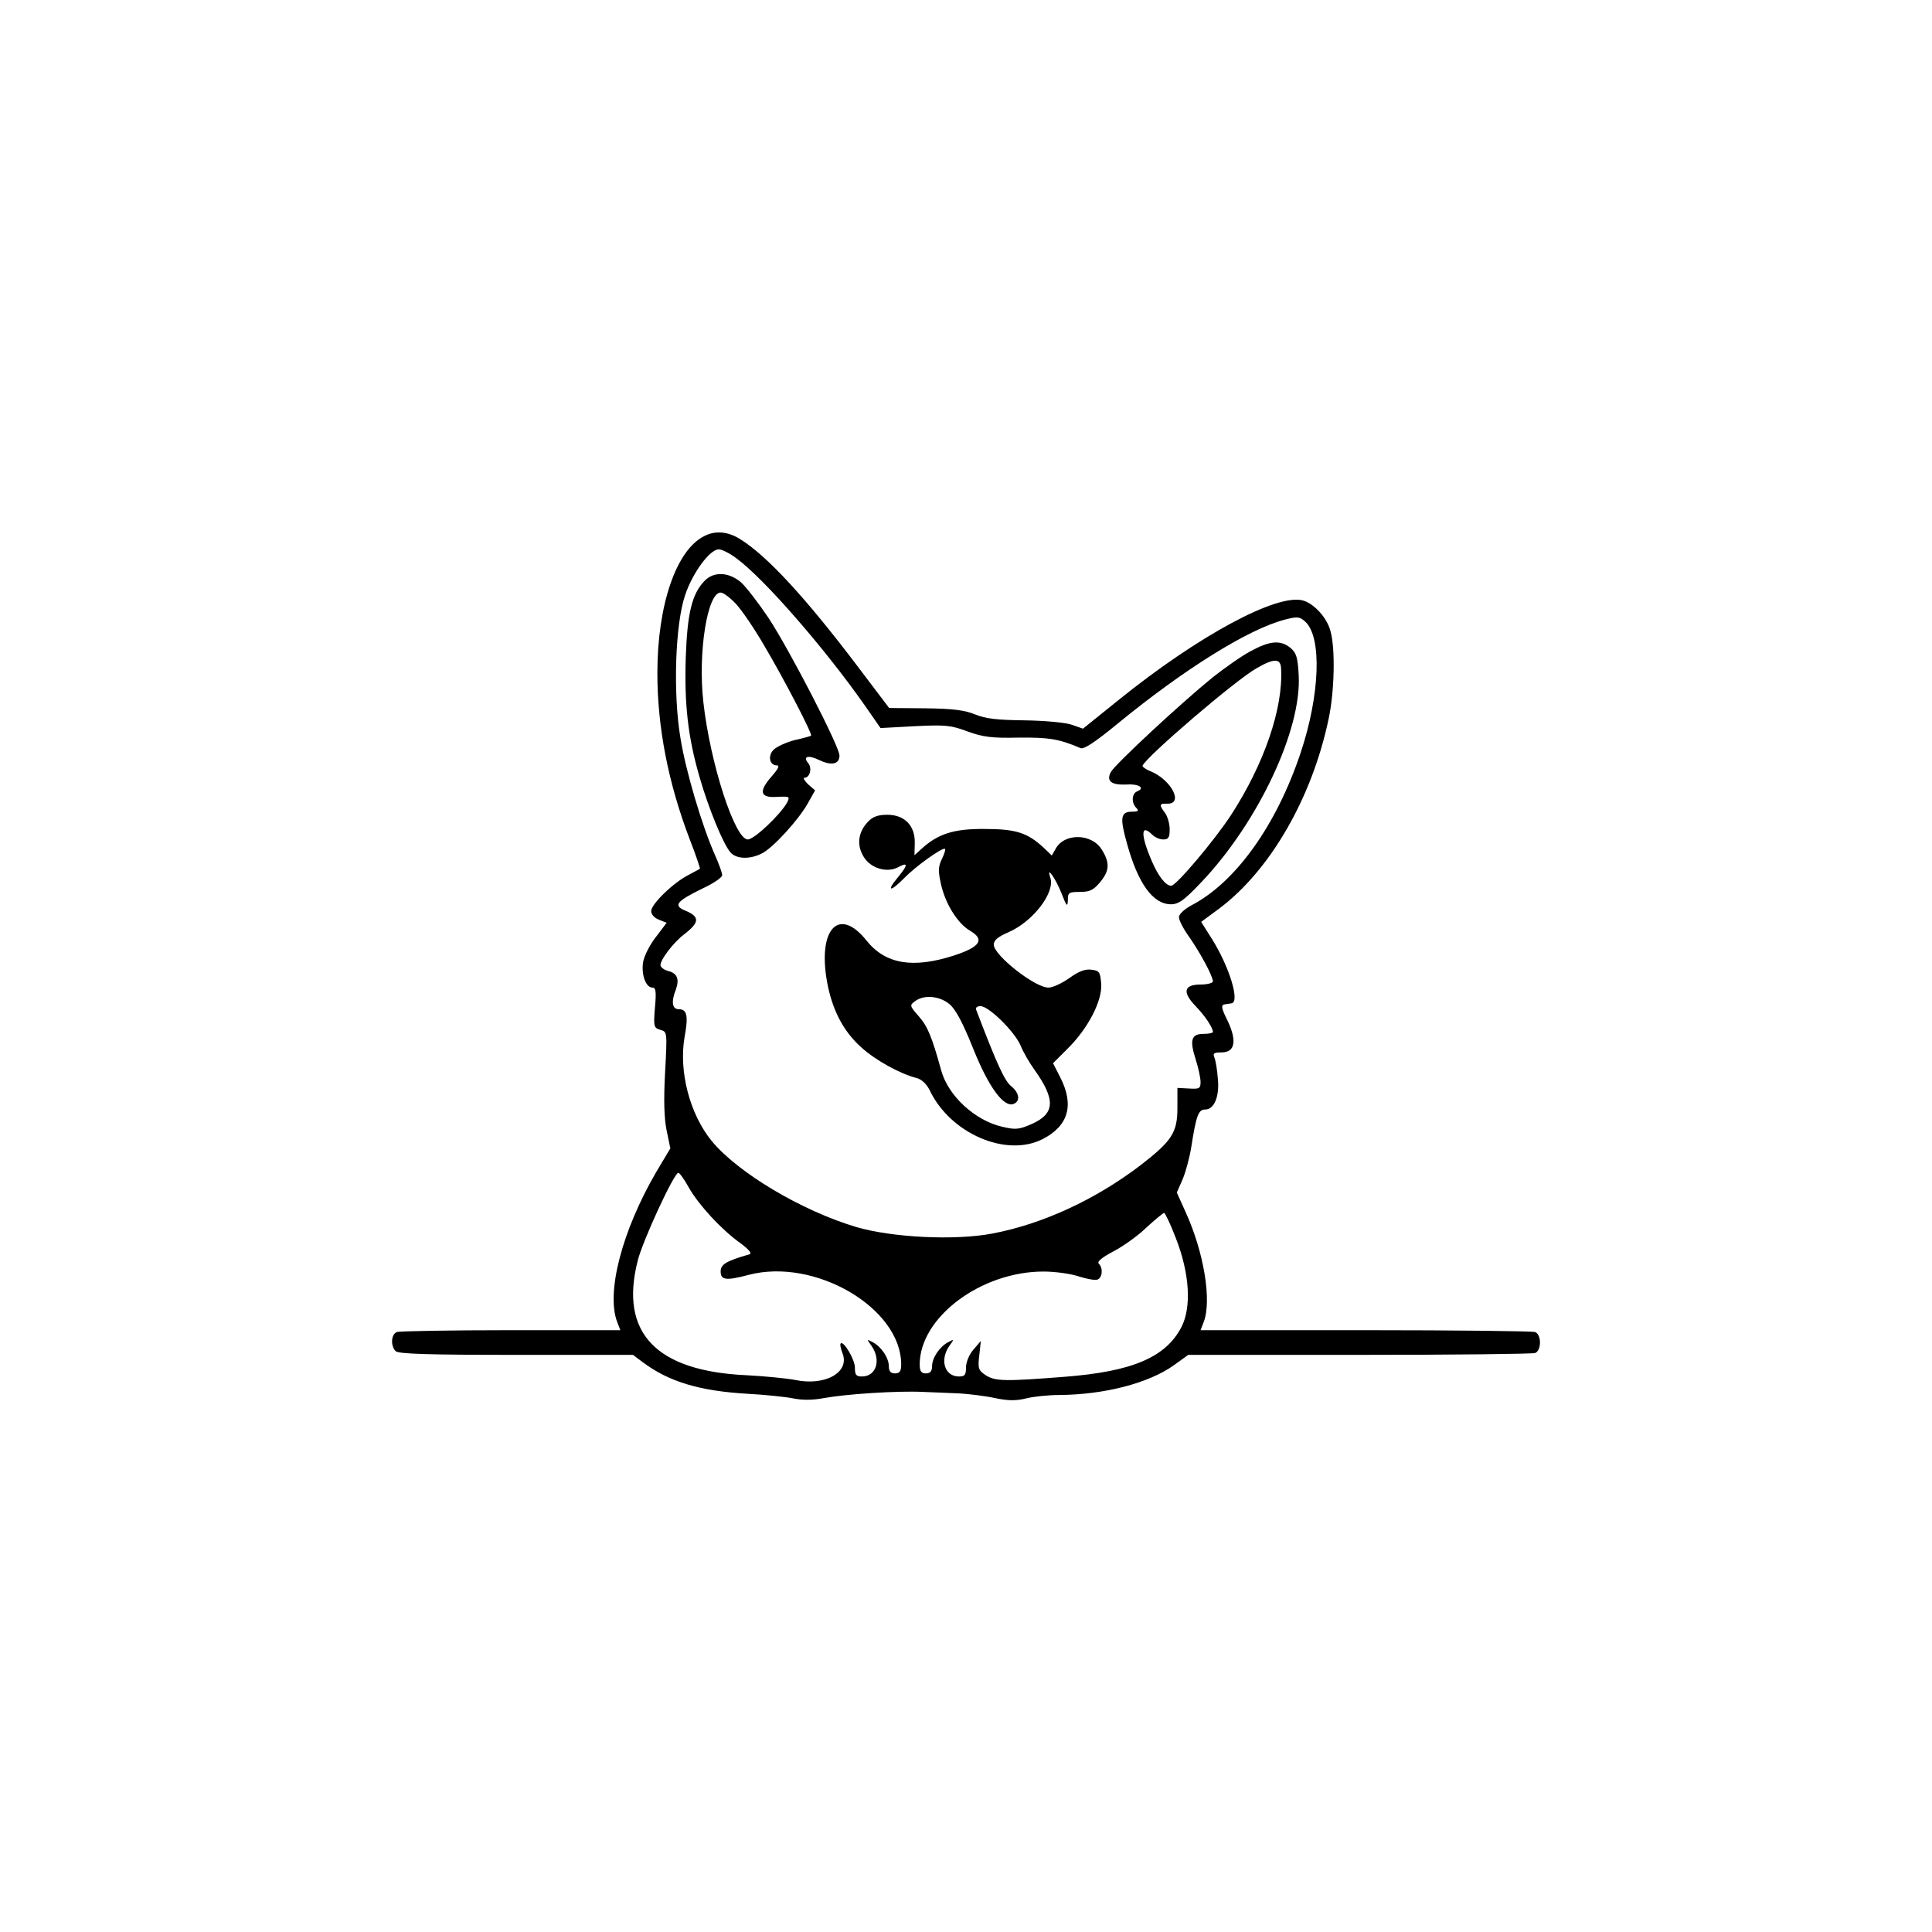 <?xml version="1.0" standalone="no"?>
<!DOCTYPE svg PUBLIC "-//W3C//DTD SVG 20010904//EN"
 "http://www.w3.org/TR/2001/REC-SVG-20010904/DTD/svg10.dtd">
<svg version="1.0" xmlns="http://www.w3.org/2000/svg"
 width="626pt" height="626pt" viewBox="0 0 626 626"
 preserveAspectRatio="xMidYMid meet">
<g transform="translate(0,626) scale(0.1,-0.1)"
fill="#000000" stroke="none">
<path d="M2282 4523 c-91 -45 -152 -223 -152 -444 0 -175 35 -356 105 -539 20
-51 34 -94 33 -95 -2 -1 -18 -10 -37 -20 -48 -24 -121 -94 -121 -117 0 -11 10
-22 25 -28 l25 -10 -34 -45 c-20 -25 -38 -61 -42 -81 -7 -40 8 -84 30 -84 11
0 13 -13 8 -66 -5 -61 -3 -65 18 -71 22 -6 22 -7 15 -138 -5 -89 -3 -150 5
-188 l12 -58 -46 -77 c-110 -189 -163 -390 -126 -486 l10 -26 -354 0 c-195 0
-361 -3 -370 -6 -19 -7 -21 -45 -4 -62 9 -9 109 -12 391 -12 l378 0 32 -24
c84 -63 184 -93 338 -102 57 -3 124 -10 149 -15 30 -6 63 -6 100 1 71 13 236
24 320 20 36 -1 90 -4 121 -5 30 -2 81 -8 113 -15 43 -9 69 -9 101 -1 24 6 72
11 107 11 146 1 289 38 371 96 l47 34 554 0 c305 0 561 3 570 6 21 8 21 60 0
68 -9 3 -256 6 -550 6 l-534 0 10 26 c27 69 1 227 -59 358 l-28 62 19 43 c10
24 23 72 28 105 16 102 23 121 45 121 29 0 47 42 41 100 -2 28 -7 58 -11 68
-6 14 -2 17 23 17 46 0 51 41 15 112 -16 33 -17 43 -3 44 6 1 15 2 20 3 29 3
-7 120 -64 210 l-34 54 57 42 c165 123 302 358 356 616 19 88 22 228 6 284
-11 43 -52 88 -88 99 -83 25 -340 -113 -601 -324 l-113 -91 -37 13 c-21 7 -87
13 -152 14 -87 1 -126 5 -160 19 -34 14 -73 19 -162 20 l-117 1 -103 136
c-168 222 -292 356 -378 410 -40 26 -82 30 -118 11z m104 -72 c89 -65 286
-291 417 -478 l50 -72 111 6 c99 5 118 3 171 -17 50 -18 78 -22 165 -20 98 1
131 -4 201 -34 11 -5 48 20 120 79 216 177 423 306 541 337 42 11 49 10 67 -6
55 -50 48 -238 -15 -426 -78 -233 -209 -417 -351 -492 -26 -14 -43 -30 -43
-40 0 -10 15 -39 34 -65 36 -52 76 -126 76 -143 0 -5 -18 -10 -39 -10 -55 0
-61 -24 -18 -69 32 -33 57 -71 57 -85 0 -3 -14 -6 -30 -6 -40 0 -46 -19 -26
-82 9 -28 16 -61 16 -74 0 -21 -4 -23 -37 -21 l-38 2 0 -65 c0 -80 -18 -107
-120 -186 -146 -111 -316 -190 -480 -221 -121 -23 -323 -13 -440 21 -178 53
-384 176 -469 279 -71 87 -107 225 -88 336 13 70 8 91 -19 91 -21 0 -25 24 -9
64 12 34 4 53 -26 60 -13 4 -24 12 -24 19 0 18 42 73 76 99 52 40 52 58 3 78
-38 16 -27 30 57 71 35 16 64 36 64 43 0 8 -11 38 -24 67 -42 95 -94 271 -111
376 -25 147 -17 372 15 465 24 72 80 148 109 148 10 0 36 -13 57 -29z m-154
-2039 c31 -55 105 -136 167 -180 27 -20 38 -33 30 -36 -77 -22 -94 -33 -94
-56 0 -28 18 -30 90 -11 215 57 495 -107 495 -290 0 -22 -5 -29 -20 -29 -14 0
-20 7 -20 23 0 27 -24 63 -52 78 -20 11 -20 10 -4 -12 32 -46 15 -99 -31 -99
-19 0 -23 5 -23 29 0 26 -37 88 -46 78 -3 -2 0 -17 6 -32 24 -62 -57 -107
-155 -86 -27 5 -97 12 -155 15 -294 13 -413 137 -354 370 15 63 118 286 132
286 4 0 19 -21 34 -48z m1578 -164 c45 -115 51 -224 18 -288 -51 -98 -159
-144 -378 -161 -192 -15 -225 -15 -256 5 -24 16 -26 22 -21 64 l5 47 -24 -28
c-14 -16 -24 -41 -24 -58 0 -24 -4 -29 -23 -29 -46 0 -63 53 -31 99 16 22 16
23 -4 12 -28 -15 -52 -51 -52 -78 0 -16 -6 -23 -20 -23 -15 0 -20 7 -20 29 0
152 198 301 401 301 37 0 89 -7 115 -16 25 -8 52 -13 60 -10 16 6 19 37 4 52
-6 6 11 20 47 39 31 16 79 50 107 77 28 26 54 47 58 48 3 0 21 -37 38 -82z"/>
<path d="M2282 4377 c-40 -42 -55 -104 -60 -247 -5 -151 7 -259 45 -389 28
-98 77 -218 100 -243 19 -22 64 -23 102 -3 36 18 119 109 149 163 l23 41 -23
20 c-12 12 -17 21 -11 21 17 0 25 31 12 47 -19 22 -1 28 36 10 40 -19 65 -13
65 15 0 29 -161 341 -230 446 -33 49 -73 101 -90 116 -40 33 -88 35 -118 3z
m103 -74 c19 -21 61 -82 93 -138 60 -101 156 -285 150 -289 -2 -1 -25 -8 -53
-14 -27 -7 -58 -21 -68 -31 -20 -19 -14 -51 10 -51 10 0 5 -11 -17 -36 -43
-49 -37 -70 18 -66 41 2 42 1 32 -19 -22 -39 -106 -119 -127 -119 -42 0 -122
247 -144 445 -18 161 13 355 56 355 9 0 31 -17 50 -37z"/>
<path d="M4052 4150 c-30 -16 -85 -55 -123 -85 -100 -81 -317 -282 -330 -307
-15 -29 2 -42 50 -40 40 3 63 -11 36 -22 -18 -7 -20 -37 -3 -54 9 -9 6 -12
-14 -12 -37 0 -40 -19 -17 -101 36 -132 85 -199 143 -199 25 0 43 13 99 72
184 194 325 494 315 670 -3 59 -8 73 -27 89 -32 26 -67 23 -129 -11z m99 -57
c7 -128 -55 -309 -163 -475 -53 -81 -177 -228 -193 -228 -18 0 -42 31 -63 80
-37 86 -36 123 2 85 8 -8 24 -15 35 -15 17 0 21 6 21 33 0 18 -7 42 -15 53
-20 26 -19 31 7 30 54 -2 14 77 -54 105 -16 6 -27 15 -26 18 14 31 302 278
370 316 57 33 78 32 79 -2z"/>
<path d="M2812 3597 c-32 -34 -37 -76 -13 -114 23 -37 75 -52 111 -33 33 18
33 8 -1 -33 -39 -47 -24 -48 22 -1 34 35 115 94 130 94 4 0 0 -14 -8 -31 -13
-26 -14 -40 -4 -84 14 -63 53 -126 93 -150 50 -29 35 -53 -51 -81 -133 -43
-222 -28 -283 48 -88 111 -158 41 -129 -129 16 -92 52 -163 111 -216 47 -43
128 -87 180 -100 16 -4 32 -19 42 -39 67 -141 248 -219 366 -159 84 43 103
110 58 199 l-24 47 47 47 c67 66 113 156 109 210 -3 39 -6 43 -32 46 -20 3
-42 -6 -71 -27 -24 -17 -54 -31 -68 -31 -44 0 -177 105 -177 139 0 15 14 26
49 41 79 35 151 129 134 177 -14 42 19 -6 37 -53 16 -41 19 -44 20 -21 0 25 3
27 39 27 32 0 44 6 65 31 31 37 33 63 6 106 -32 53 -122 55 -150 2 l-12 -21
-26 25 c-53 49 -90 61 -192 61 -100 1 -152 -16 -206 -66 l-21 -19 1 40 c1 56
-33 91 -89 91 -30 0 -47 -6 -63 -23z m265 -591 c20 -17 43 -61 76 -143 50
-125 99 -192 131 -180 23 9 19 36 -8 58 -21 17 -45 69 -113 247 -3 7 3 12 14
12 27 0 111 -83 130 -128 8 -20 28 -55 44 -77 70 -98 68 -143 -8 -177 -41 -18
-53 -19 -95 -9 -89 20 -177 101 -199 185 -29 105 -43 140 -72 173 -30 34 -30
36 -12 49 29 22 80 17 112 -10z"/>
</g>
</svg>
